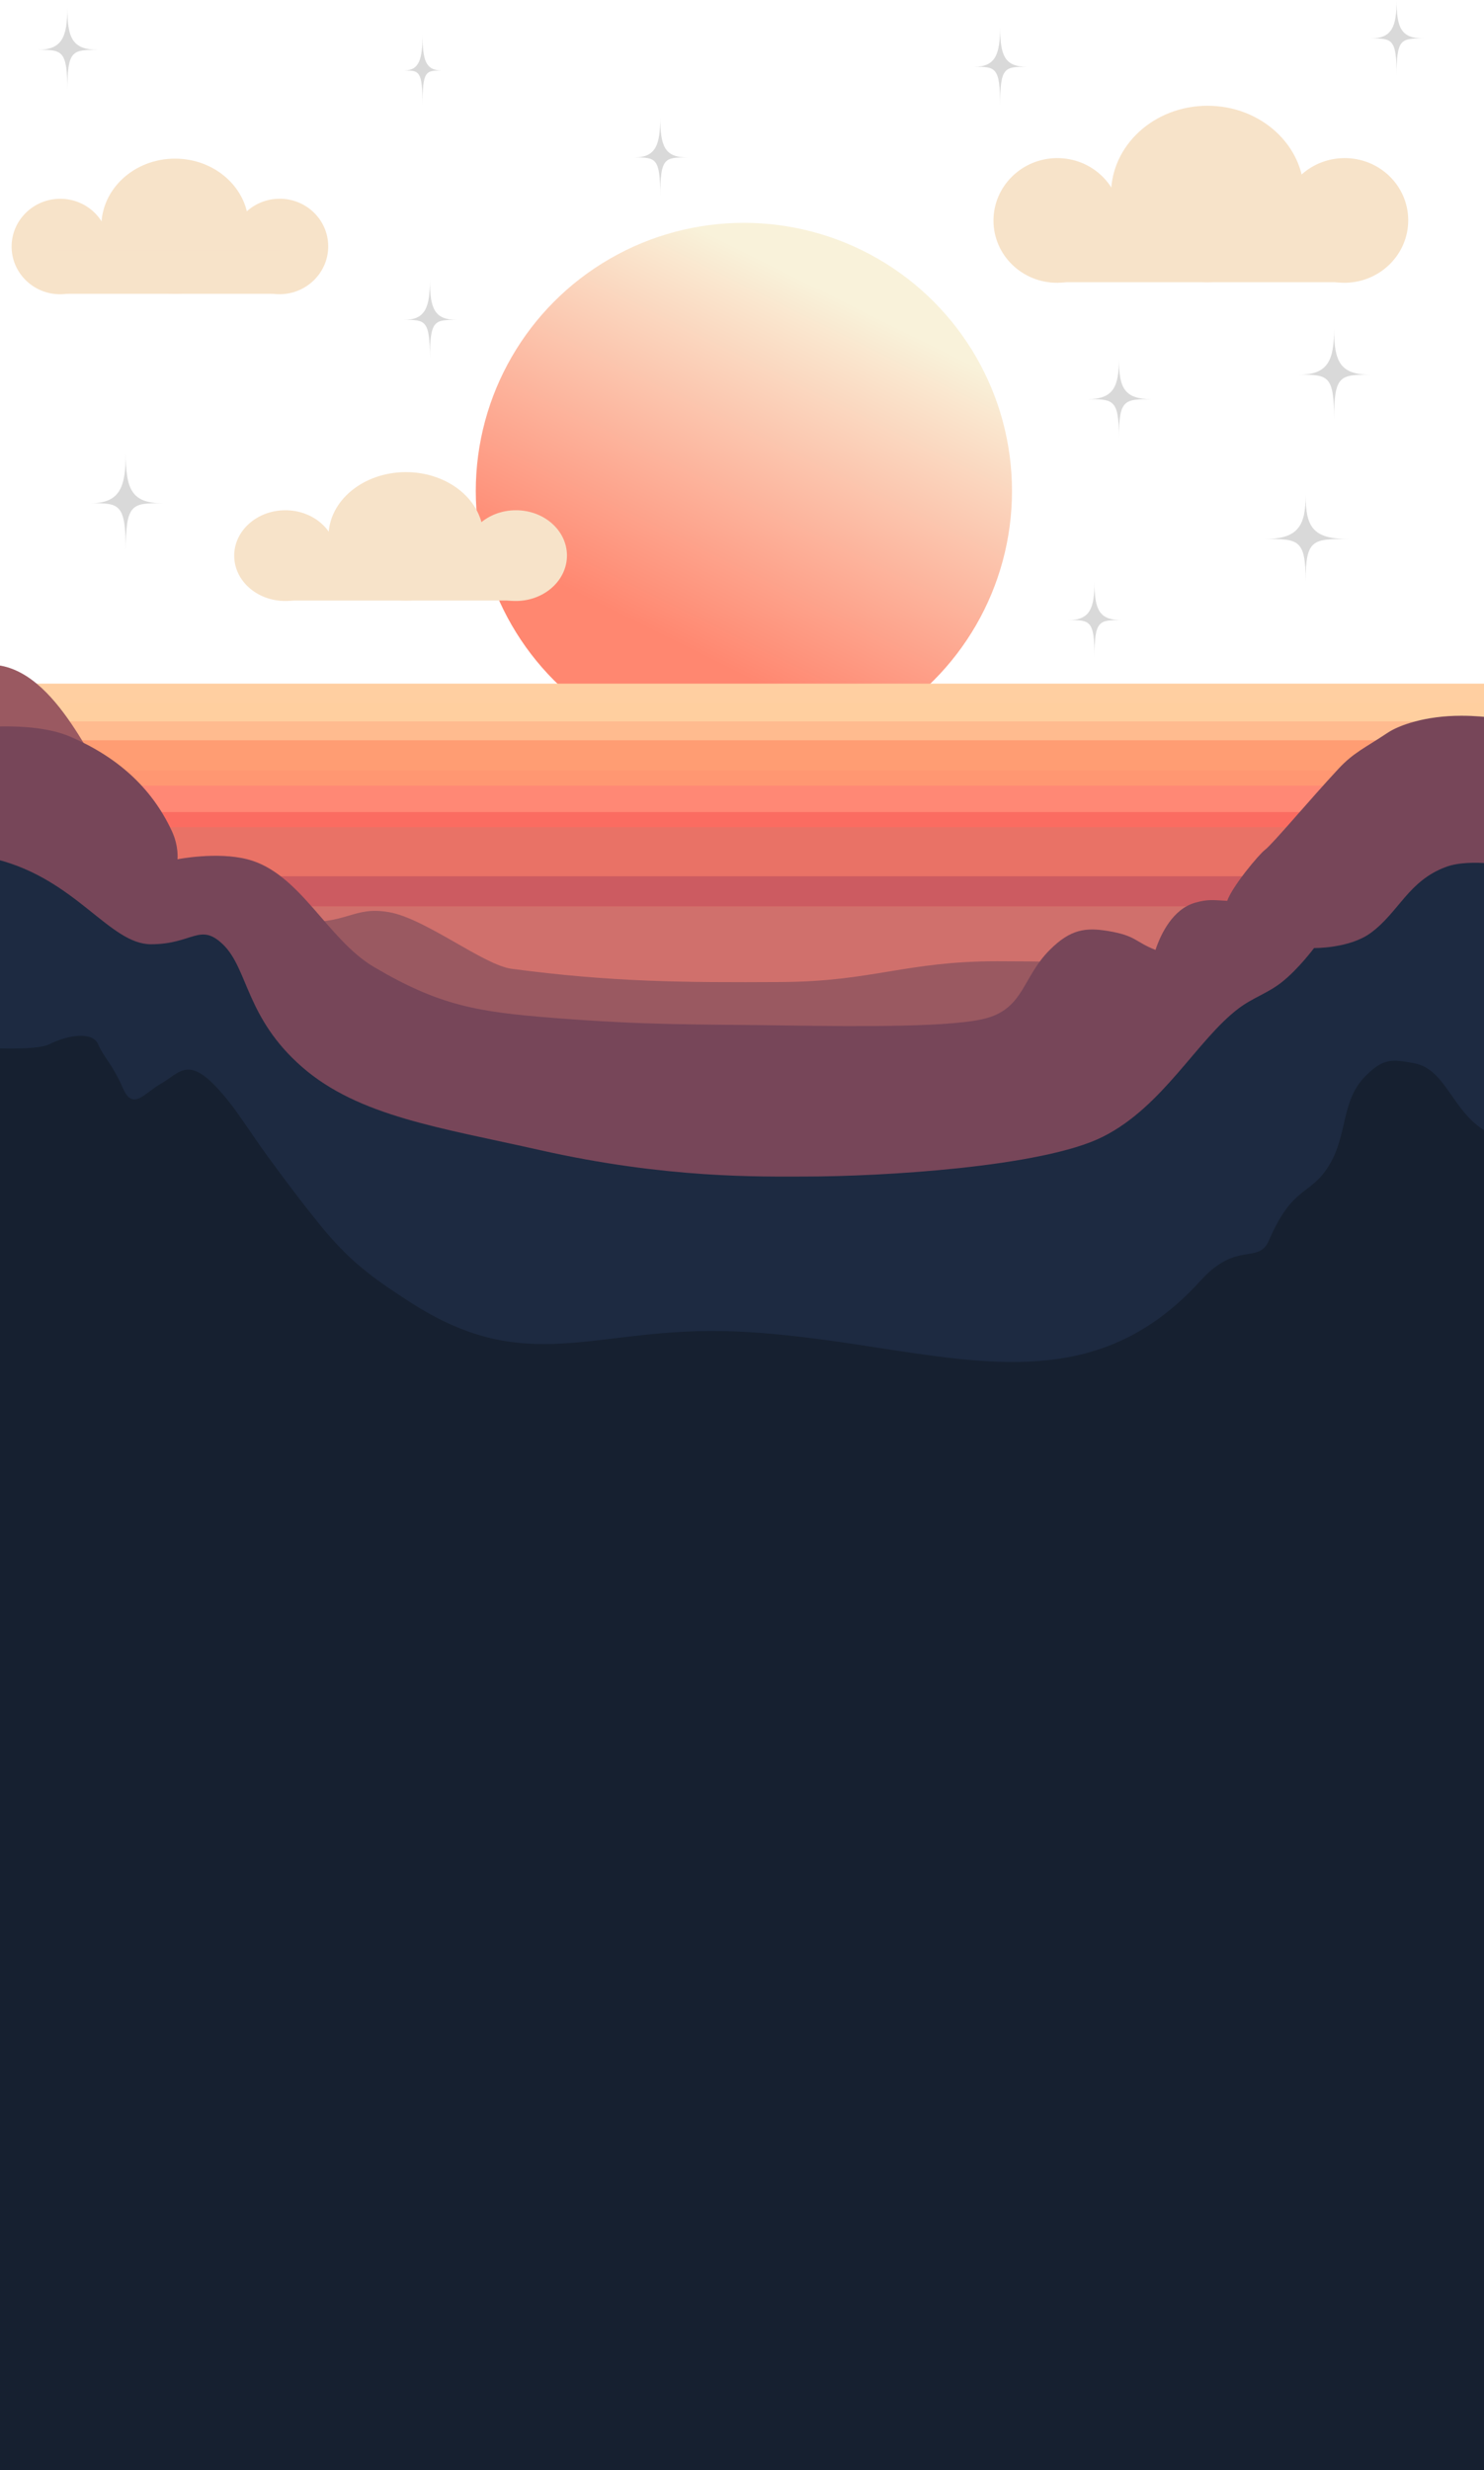 <svg width="393" height="654" viewBox="0 0 393 654" fill="none" xmlns="http://www.w3.org/2000/svg">
<g filter="url(#filter0_d_228_11)">
<circle cx="197" cy="126" r="71" fill="url(#paint0_linear_228_11)"/>
</g>
<rect y="181" width="393" height="11" fill="#FFCFA1"/>
<rect x="4" y="186" width="393" height="16" fill="#FFCF9F"/>
<path d="M0 191H393V201H0V191Z" fill="#FFBB8F"/>
<rect x="4" y="196" width="393" height="16" fill="#FF9D73"/>
<rect y="204" width="393" height="8" fill="#FF9772"/>
<rect x="4" y="208" width="393" height="16" fill="#FF8875"/>
<rect y="215" width="393" height="8" fill="#FB6C61"/>
<rect x="4" y="219" width="393" height="26" fill="#E97266"/>
<rect y="232" width="393" height="8" fill="#CC5B61"/>
<rect y="240" width="393" height="26" fill="#D0706C"/>
<path d="M-2 176C-19.5 175.271 -14.7 175.2 -19.5 176V343.5H410.5V258H368.5C368.5 258 306.5 254.5 264 254.5C239.932 254.5 231.068 259.861 207 260C180.594 260.152 162 260 135.5 256.5C128.065 255.518 112.667 243.167 103 241.5C93.333 239.833 92.082 244.929 78.5 244C66.227 243.16 60 242.5 56.5 241.5C53.7 240.7 34.5 211 30 208.5C25.5 206 15.5 176.729 -2 176Z" fill="#9A5961"/>
<path d="M18.5 195C8.033 190.519 -9.5 193 -9.5 193V347H404V191C398.833 190.667 394.029 189.5 387 189.5C377.5 189.5 370.529 191.981 367.5 194C361.5 198 358.457 199.252 354.5 203.5C346.877 211.685 337 223.5 335 225C333.4 226.2 326.333 234.667 325 238.5C321.333 238.333 320 238 316.5 239C310.704 240.656 307.5 247 306 251.5C300.5 249.333 300.872 247.729 293.5 246.5C287.5 245.5 283.5 246 278 251.5C270.872 258.628 271.171 266.656 261.5 269.5C253 272 227.719 271.789 208 271.5C183.973 271.148 172 271.5 146.5 269.5C126.406 267.924 116.33 266.242 99 256C86.581 248.66 79.477 231.071 65.5 227.5C57.365 225.421 47 227.5 47 227.5C47 227.5 47.404 224.086 45.5 220C39.957 208.105 30.564 200.165 18.5 195Z" fill="#774659"/>
<path d="M-1 227.5C-14.067 224.219 -25 227.5 -25 227.5V654H439V229.5H401C401 229.5 389.601 227.084 383 229.5C372.948 233.179 370.5 241.5 363 247C357.331 251.157 348 251 348 251C348 251 343.932 256.476 339.5 260C335.725 263.001 331.847 264.092 328 267C317.002 275.314 308 293 292 301C276 309 233.5 311.5 213 311.5C201.5 311.5 176.588 312.082 143 304.5C116.67 298.556 94.98 295.575 80 282.5C65.02 269.425 65.769 256.467 59 250C52.929 244.2 51 250 40 250C29 250 20.212 232.826 -1 227.5Z" fill="#1D2A41"/>
<path d="M13 276.5C8 279 -18 276.5 -18 276.5V654H438V381.5V299.5C438 299.5 408.556 308.179 393.5 299.5C384.521 294.324 383 283.094 374.5 281.5C368.492 280.374 366.429 280.287 362 284.5C354.976 291.182 357.054 300.227 352 308.5C346.889 316.866 342.5 313.5 336 328.5C333.274 334.791 327.5 328.5 318 339C284.379 376.16 244.571 354.535 194.5 352.5C157.58 351 140.104 364.947 109 345C98.392 338.197 92.417 333.805 84.5 324C79.156 317.381 76.558 313.84 71.5 307C65.745 299.216 62 292.5 56.5 287C49.5 280 47.236 284.269 42.5 287C37.945 289.626 35.167 294.167 32.5 288C29.833 281.833 27.5 280 26 276.5C24.5 273 18 274 13 276.5Z" fill="#162030"/>
<path d="M369.851 20C369.851 10.175 368.66 10.175 363 10.175C368.66 10.175 369.851 7.018 369.851 0C369.851 7.368 371.043 10.175 377 10.175C371.043 10.175 369.851 10.175 369.851 20Z" fill="#D9D9D9"/>
<path d="M289.851 174C289.851 164.175 288.66 164.175 283 164.175C288.66 164.175 289.851 161.018 289.851 154C289.851 161.368 291.043 164.175 297 164.175C291.043 164.175 289.851 164.175 289.851 174Z" fill="#D9D9D9"/>
<path d="M296.319 116C296.319 105.684 294.872 105.684 288 105.684C294.872 105.684 296.319 102.368 296.319 95C296.319 102.737 297.766 105.684 305 105.684C297.766 105.684 296.319 105.684 296.319 116Z" fill="#D9D9D9"/>
<path d="M345.766 154C345.766 142.702 343.894 142.702 335 142.702C343.894 142.702 345.766 139.07 345.766 131C345.766 139.474 347.638 142.702 357 142.702C347.638 142.702 345.766 142.702 345.766 154Z" fill="#D9D9D9"/>
<path d="M353.298 111C353.298 99.21 351.681 99.21 344 99.21C351.681 99.21 353.298 95.421 353.298 87C353.298 95.842 354.915 99.21 363 99.21C354.915 99.21 353.298 99.21 353.298 111Z" fill="#D9D9D9"/>
<path d="M264.851 28C264.851 17.684 263.66 17.684 258 17.684C263.66 17.684 264.851 14.368 264.851 7C264.851 14.737 266.043 17.684 272 17.684C266.043 17.684 264.851 17.684 264.851 28Z" fill="#D9D9D9"/>
<path d="M174.851 52C174.851 41.684 173.66 41.684 168 41.684C173.66 41.684 174.851 38.368 174.851 31C174.851 38.737 176.043 41.684 182 41.684C176.043 41.684 174.851 41.684 174.851 52Z" fill="#D9D9D9"/>
<path d="M111.894 28C111.894 18.667 111.043 18.667 107 18.667C111.043 18.667 111.894 15.667 111.894 9C111.894 16 112.745 18.667 117 18.667C112.745 18.667 111.894 18.667 111.894 28Z" fill="#D9D9D9"/>
<path d="M113.851 95C113.851 84.684 112.66 84.684 107 84.684C112.66 84.684 113.851 81.368 113.851 74C113.851 81.737 115.043 84.684 121 84.684C115.043 84.684 113.851 84.684 113.851 95Z" fill="#D9D9D9"/>
<path d="M33.298 146C33.298 133.228 31.681 133.228 24 133.228C31.681 133.228 33.298 129.123 33.298 120C33.298 129.579 34.915 133.228 43 133.228C34.915 133.228 33.298 133.228 33.298 146Z" fill="#D9D9D9"/>
<path d="M17.83 24C17.83 13.193 16.468 13.193 10 13.193C16.468 13.193 17.83 9.719 17.83 2C17.83 10.105 19.192 13.193 26 13.193C19.192 13.193 17.83 13.193 17.83 24Z" fill="#D9D9D9"/>
<ellipse cx="107.5" cy="142" rx="20.5" ry="17" fill="#F7E3C9"/>
<ellipse cx="75.552" cy="147.103" rx="13.531" ry="12.01" transform="rotate(-0.393 75.552 147.103)" fill="#F7E3C9"/>
<ellipse cx="136.613" cy="147.103" rx="13.531" ry="12.01" transform="rotate(-0.393 136.613 147.103)" fill="#F7E3C9"/>
<rect x="74" y="148" width="63" height="11" fill="#F7E3C9"/>
<ellipse cx="319.786" cy="51.359" rx="25.551" ry="23.359" fill="#F7E3C9"/>
<ellipse cx="16.864" cy="16.502" rx="16.864" ry="16.502" transform="matrix(1 -0.008 0.006 1 263 41.996)" fill="#F7E3C9"/>
<ellipse cx="16.864" cy="16.502" rx="16.864" ry="16.502" transform="matrix(1 -0.008 0.006 1 339.104 41.996)" fill="#F7E3C9"/>
<rect x="278.032" y="59.603" width="78.521" height="15.115" fill="#F7E3C9"/>
<ellipse cx="46.349" cy="59.892" rx="19.505" ry="17.892" fill="#F7E3C9"/>
<ellipse cx="12.874" cy="12.64" rx="12.874" ry="12.64" transform="matrix(1 -0.007 0.006 1 3 52.72)" fill="#F7E3C9"/>
<ellipse cx="12.874" cy="12.64" rx="12.874" ry="12.64" transform="matrix(1 -0.008 0.006 1 61.096 52.72)" fill="#F7E3C9"/>
<rect x="14.475" y="66.207" width="59.941" height="11.577" fill="#F7E3C9"/>
<defs>
<filter id="filter0_d_228_11" x="122" y="55" width="150" height="150" filterUnits="userSpaceOnUse" color-interpolation-filters="sRGB">
<feFlood flood-opacity="0" result="BackgroundImageFix"/>
<feColorMatrix in="SourceAlpha" type="matrix" values="0 0 0 0 0 0 0 0 0 0 0 0 0 0 0 0 0 0 127 0" result="hardAlpha"/>
<feOffset dy="4"/>
<feGaussianBlur stdDeviation="2"/>
<feComposite in2="hardAlpha" operator="out"/>
<feColorMatrix type="matrix" values="0 0 0 0 0 0 0 0 0 0 0 0 0 0 0 0 0 0 0.25 0"/>
<feBlend mode="normal" in2="BackgroundImageFix" result="effect1_dropShadow_228_11"/>
<feBlend mode="normal" in="SourceGraphic" in2="effect1_dropShadow_228_11" result="shape"/>
</filter>
<linearGradient id="paint0_linear_228_11" x1="172.5" y1="163" x2="217.5" y2="72.5" gradientUnits="userSpaceOnUse">
<stop stop-color="#FF8770"/>
<stop offset="1" stop-color="#F9F2DA"/>
</linearGradient>
</defs>
</svg>
